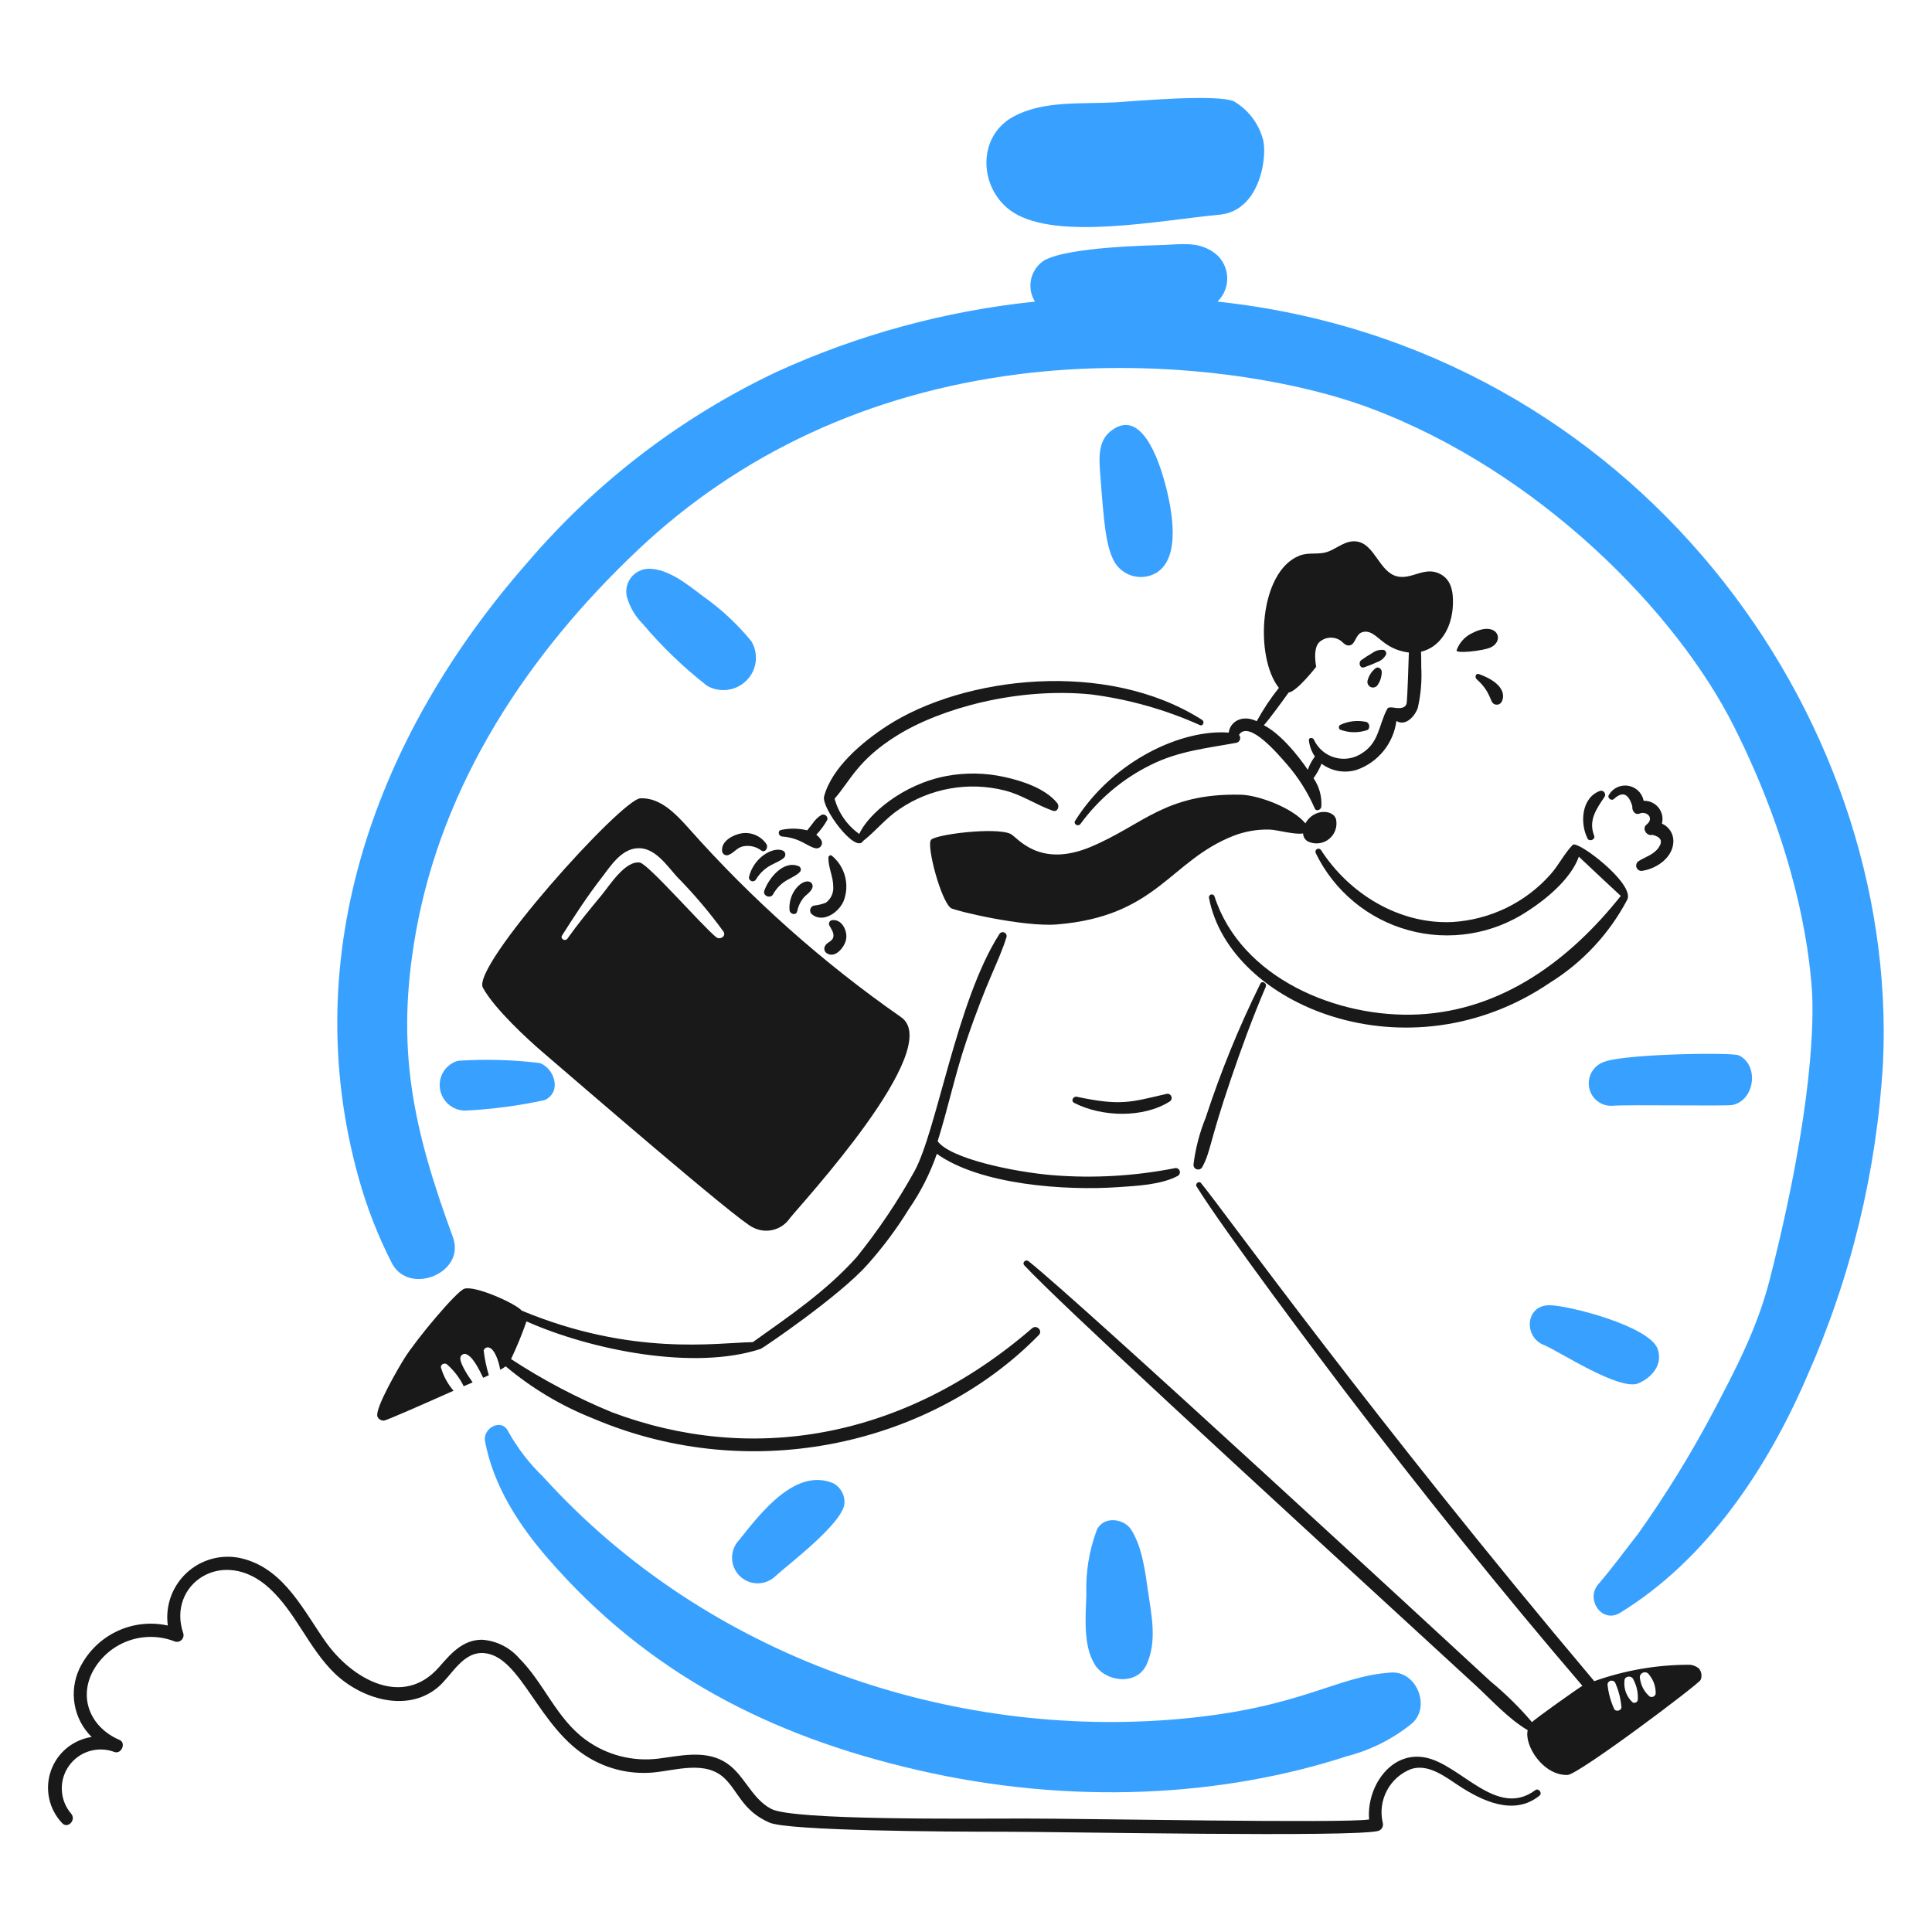 <svg width="58" height="58" viewBox="0 0 58 58" fill="none" xmlns="http://www.w3.org/2000/svg">
<g id="people-rushing">
<path id="Vector" d="M36.09 35.042C36.351 34.562 36.289 34.343 36.945 32.415C37.264 31.476 37.606 30.539 37.998 29.627C38.044 29.519 37.889 29.424 37.836 29.532C37.194 30.83 36.647 32.172 36.197 33.549C36.011 34.005 35.887 34.484 35.828 34.974C35.83 35.004 35.84 35.033 35.859 35.057C35.878 35.08 35.904 35.097 35.934 35.105C35.963 35.112 35.994 35.11 36.022 35.099C36.05 35.088 36.074 35.068 36.09 35.042Z" fill="#191919"/>
<path id="Vector_2" d="M35.017 32.84C33.929 33.093 33.642 33.204 32.324 32.925C32.217 32.903 32.139 33.054 32.248 33.11C33.074 33.533 34.312 33.574 35.115 33.068C35.14 33.052 35.159 33.028 35.168 32.999C35.177 32.971 35.175 32.94 35.164 32.912C35.152 32.885 35.131 32.862 35.104 32.849C35.077 32.836 35.046 32.832 35.017 32.84Z" fill="#191919"/>
<path id="Vector_3" d="M39.657 25.518C39.644 25.499 39.624 25.485 39.602 25.48C39.579 25.475 39.555 25.478 39.535 25.49C39.515 25.502 39.5 25.521 39.494 25.543C39.487 25.565 39.489 25.589 39.499 25.61C39.772 26.174 40.163 26.672 40.645 27.072C41.127 27.472 41.689 27.764 42.294 27.928C42.898 28.093 43.531 28.125 44.149 28.024C44.767 27.923 45.356 27.69 45.877 27.342C46.422 26.989 47.16 26.385 47.398 25.718C47.58 25.892 48.649 26.893 48.657 26.896C47.136 28.81 45.114 30.325 42.589 30.454C40.17 30.576 37.253 29.377 36.458 26.904C36.45 26.885 36.435 26.869 36.416 26.859C36.398 26.85 36.376 26.848 36.356 26.853C36.335 26.859 36.318 26.872 36.306 26.89C36.295 26.907 36.291 26.929 36.294 26.95C36.898 30.185 42.262 32.4 46.525 29.505C47.51 28.894 48.313 28.031 48.853 27.006C49.082 26.53 47.358 25.216 47.215 25.363C46.962 25.622 46.799 25.965 46.557 26.238C46.184 26.663 45.729 27.009 45.221 27.256C44.712 27.503 44.159 27.647 43.595 27.68C42.005 27.753 40.503 26.832 39.657 25.518Z" fill="#191919"/>
<path id="Vector_4" d="M47.858 25.09C47.677 24.622 47.926 24.285 48.174 23.915C48.185 23.895 48.19 23.872 48.188 23.849C48.185 23.826 48.177 23.804 48.163 23.785C48.149 23.767 48.13 23.753 48.108 23.745C48.086 23.738 48.062 23.736 48.04 23.741C47.47 23.942 47.427 24.716 47.66 25.174C47.713 25.279 47.901 25.204 47.858 25.09Z" fill="#191919"/>
<path id="Vector_5" d="M48.458 23.98C48.712 23.748 48.894 23.824 49.004 24.208C48.985 24.322 49.081 24.482 49.22 24.424C49.428 24.337 49.682 24.555 49.427 24.758C49.282 24.874 49.44 25.116 49.606 25.062C49.864 25.126 49.925 25.251 49.795 25.443C49.649 25.658 49.396 25.722 49.195 25.85C49.163 25.87 49.138 25.901 49.127 25.937C49.115 25.973 49.116 26.013 49.131 26.048C49.146 26.083 49.173 26.112 49.207 26.129C49.241 26.146 49.28 26.15 49.317 26.14C49.748 26.073 50.239 25.728 50.236 25.245C50.235 25.134 50.203 25.026 50.141 24.934C50.08 24.842 49.994 24.77 49.892 24.726C49.913 24.643 49.916 24.557 49.898 24.474C49.88 24.39 49.843 24.312 49.79 24.246C49.736 24.179 49.668 24.126 49.591 24.09C49.513 24.055 49.429 24.038 49.344 24.041C49.322 23.928 49.267 23.825 49.185 23.744C49.103 23.664 48.998 23.61 48.885 23.59C48.772 23.571 48.656 23.586 48.551 23.634C48.447 23.682 48.36 23.761 48.302 23.86C48.237 23.955 48.38 24.061 48.458 23.98Z" fill="#191919"/>
<path id="Vector_6" d="M32.277 24.639C32.212 24.742 32.369 24.829 32.438 24.733C32.989 23.98 33.714 23.372 34.551 22.961C35.385 22.545 36.233 22.462 37.129 22.297C37.152 22.29 37.173 22.276 37.19 22.259C37.207 22.241 37.22 22.22 37.226 22.197C37.233 22.173 37.234 22.148 37.228 22.125C37.223 22.101 37.212 22.079 37.196 22.06C37.5 21.59 38.422 22.706 38.619 22.927C38.971 23.328 39.258 23.781 39.47 24.27C39.517 24.377 39.657 24.308 39.667 24.217C39.688 23.913 39.605 23.612 39.433 23.362C39.531 23.227 39.612 23.081 39.674 22.927C39.824 23.04 39.999 23.115 40.184 23.147C40.369 23.178 40.559 23.165 40.739 23.108C41.051 22.997 41.327 22.801 41.536 22.542C41.745 22.284 41.878 21.973 41.921 21.644C42.215 21.826 42.501 21.458 42.566 21.241C42.655 20.84 42.69 20.428 42.667 20.017C42.667 19.865 42.667 19.713 42.661 19.565C43.212 19.437 43.595 18.88 43.618 18.139C43.629 17.779 43.578 17.402 43.225 17.226C42.761 16.994 42.381 17.411 41.938 17.302C41.406 17.171 41.274 16.336 40.733 16.256C40.417 16.209 40.167 16.44 39.897 16.55C39.596 16.673 39.3 16.564 39.005 16.683C37.793 17.17 37.66 19.725 38.393 20.651C38.142 20.964 37.92 21.299 37.728 21.651C37.277 21.438 36.928 21.674 36.887 21.994C35.496 21.885 33.426 22.815 32.277 24.639ZM38.684 20.792C38.945 20.753 39.513 20.016 39.513 20.016C39.513 20.016 39.392 19.443 39.627 19.26C39.712 19.19 39.816 19.149 39.926 19.143C40.035 19.137 40.144 19.165 40.236 19.224C40.312 19.281 40.373 19.365 40.464 19.376C40.701 19.405 40.671 19.036 40.905 18.976C41.322 18.868 41.456 19.489 42.295 19.589C42.295 19.709 42.247 20.995 42.235 21.05C42.235 21.213 42.127 21.279 41.905 21.253C41.76 21.228 41.677 21.224 41.647 21.28C41.39 21.755 41.408 22.28 40.896 22.607C40.778 22.688 40.643 22.742 40.502 22.766C40.361 22.789 40.216 22.782 40.078 22.744C39.94 22.706 39.812 22.639 39.703 22.546C39.594 22.454 39.506 22.339 39.446 22.209C39.417 22.133 39.282 22.133 39.294 22.229C39.314 22.402 39.376 22.568 39.474 22.712C39.382 22.833 39.31 22.967 39.261 23.11C39.245 23.089 38.603 22.111 37.942 21.772C38.099 21.604 38.582 20.937 38.684 20.792Z" fill="#191919"/>
<path id="Vector_7" d="M41.297 20.06C41.178 20.153 41.093 20.284 41.056 20.431C41.046 20.47 41.05 20.511 41.068 20.547C41.086 20.583 41.116 20.611 41.152 20.627C41.189 20.642 41.23 20.644 41.269 20.632C41.307 20.62 41.339 20.595 41.36 20.561C41.44 20.444 41.482 20.306 41.481 20.165C41.478 20.084 41.377 19.998 41.297 20.06Z" fill="#191919"/>
<path id="Vector_8" d="M40.959 20.032C41.086 19.984 41.212 19.939 41.333 19.88C41.393 19.861 41.449 19.831 41.497 19.791C41.544 19.75 41.584 19.701 41.613 19.645C41.62 19.617 41.616 19.587 41.602 19.562C41.588 19.537 41.564 19.518 41.536 19.511C41.416 19.498 41.294 19.531 41.197 19.604C41.084 19.669 40.974 19.74 40.868 19.817C40.766 19.888 40.825 20.083 40.959 20.032Z" fill="#191919"/>
<path id="Vector_9" d="M41.065 21.91C41.08 21.894 41.092 21.874 41.099 21.853C41.106 21.831 41.108 21.809 41.105 21.787C41.102 21.764 41.094 21.743 41.082 21.724C41.07 21.705 41.053 21.689 41.034 21.677C40.761 21.613 40.474 21.645 40.222 21.768C40.205 21.786 40.195 21.809 40.195 21.834C40.195 21.858 40.205 21.882 40.222 21.9C40.492 22.006 40.792 22.009 41.065 21.91Z" fill="#191919"/>
<path id="Vector_10" d="M44.737 19.442C45.187 19.249 44.964 18.614 44.205 19.002C44.095 19.053 43.995 19.125 43.913 19.215C43.831 19.304 43.768 19.41 43.727 19.524C43.7 19.628 44.504 19.542 44.737 19.442Z" fill="#191919"/>
<path id="Vector_11" d="M44.398 20.236C44.304 20.202 44.261 20.331 44.332 20.393C44.767 20.78 44.719 21.061 44.849 21.133C44.887 21.155 44.932 21.161 44.975 21.15C45.017 21.14 45.054 21.113 45.077 21.075C45.181 20.893 45.17 20.515 44.398 20.236Z" fill="#191919"/>
<path id="Vector_12" d="M25.909 25.248C26.29 24.952 26.588 24.565 26.999 24.292C27.456 23.98 27.975 23.769 28.52 23.672C29.064 23.575 29.624 23.595 30.16 23.73C30.681 23.86 31.105 24.163 31.606 24.339C31.751 24.389 31.817 24.205 31.74 24.111C31.381 23.666 30.69 23.444 30.151 23.325C29.58 23.199 28.989 23.189 28.415 23.296C27.11 23.54 26.064 24.436 25.795 25.036C25.433 24.779 25.172 24.405 25.055 23.977C25.523 23.445 25.744 22.819 26.921 22.085C28.249 21.256 30.563 20.628 32.755 20.847C33.885 20.992 34.987 21.303 36.026 21.77C36.118 21.808 36.169 21.663 36.091 21.614C33.235 19.787 28.928 20.3 26.628 21.793C25.899 22.267 24.975 23.034 24.74 23.909C24.648 24.245 25.684 25.639 25.909 25.248Z" fill="#191919"/>
<path id="Vector_13" d="M23.478 25.112C24.029 25.157 24.216 25.402 24.475 25.464C24.506 25.471 24.538 25.47 24.568 25.459C24.598 25.449 24.624 25.43 24.643 25.405C24.662 25.38 24.674 25.349 24.677 25.318C24.679 25.286 24.672 25.255 24.657 25.227C24.618 25.161 24.566 25.104 24.505 25.059C24.636 24.925 24.747 24.773 24.837 24.609C24.843 24.585 24.841 24.56 24.833 24.537C24.825 24.514 24.81 24.494 24.791 24.479C24.771 24.464 24.748 24.455 24.724 24.453C24.699 24.452 24.675 24.457 24.654 24.468C24.549 24.535 24.46 24.622 24.392 24.726C24.338 24.792 24.285 24.859 24.234 24.927C23.977 24.865 23.709 24.86 23.45 24.915C23.335 24.939 23.37 25.103 23.478 25.112Z" fill="#191919"/>
<path id="Vector_14" d="M25.326 27.05C25.418 26.814 25.433 26.555 25.369 26.31C25.305 26.066 25.165 25.847 24.97 25.687C24.927 25.655 24.87 25.699 24.869 25.745C24.863 26.04 25.013 26.313 25.014 26.606C25.023 26.7 25.007 26.795 24.969 26.882C24.93 26.968 24.87 27.043 24.794 27.099C24.678 27.145 24.557 27.174 24.433 27.186C24.407 27.193 24.384 27.207 24.365 27.226C24.346 27.245 24.332 27.269 24.325 27.295C24.319 27.32 24.319 27.348 24.326 27.374C24.333 27.4 24.346 27.423 24.366 27.442C24.701 27.728 25.183 27.392 25.326 27.05Z" fill="#191919"/>
<path id="Vector_15" d="M23.932 27.356C23.961 27.218 24.019 27.088 24.104 26.976C24.181 26.869 24.326 26.798 24.379 26.671C24.39 26.65 24.396 26.626 24.396 26.602C24.396 26.578 24.389 26.554 24.377 26.533C24.365 26.512 24.348 26.495 24.327 26.482C24.306 26.47 24.283 26.463 24.259 26.462C24.027 26.439 23.664 26.823 23.702 27.321C23.712 27.448 23.906 27.494 23.932 27.356Z" fill="#191919"/>
<path id="Vector_16" d="M23.989 26.009C23.525 25.802 23.077 26.364 22.945 26.74C22.892 26.893 23.127 26.99 23.206 26.851C23.469 26.387 23.807 26.389 24.01 26.18C24.022 26.168 24.031 26.154 24.036 26.138C24.041 26.122 24.043 26.106 24.041 26.089C24.039 26.073 24.033 26.057 24.024 26.043C24.015 26.03 24.003 26.018 23.989 26.009Z" fill="#191919"/>
<path id="Vector_17" d="M22.487 26.321C22.481 26.347 22.485 26.373 22.497 26.397C22.509 26.42 22.529 26.438 22.553 26.448C22.577 26.459 22.603 26.46 22.628 26.453C22.654 26.446 22.675 26.43 22.69 26.408C22.985 25.929 23.345 25.937 23.54 25.745C23.555 25.729 23.567 25.709 23.572 25.687C23.578 25.665 23.578 25.642 23.572 25.62C23.566 25.598 23.555 25.578 23.539 25.562C23.523 25.546 23.503 25.534 23.482 25.528C23.191 25.423 22.63 25.741 22.487 26.321Z" fill="#191919"/>
<path id="Vector_18" d="M21.855 25.672C22.024 25.616 22.118 25.452 22.294 25.411C22.39 25.389 22.489 25.388 22.585 25.409C22.681 25.429 22.771 25.47 22.849 25.529C22.974 25.622 23.081 25.433 23.001 25.33C22.919 25.212 22.805 25.121 22.672 25.066C22.539 25.01 22.393 24.994 22.252 25.019C22.01 25.061 21.653 25.247 21.677 25.537C21.677 25.558 21.682 25.579 21.692 25.599C21.702 25.618 21.716 25.635 21.733 25.648C21.75 25.661 21.77 25.67 21.792 25.674C21.813 25.678 21.835 25.678 21.855 25.672Z" fill="#191919"/>
<path id="Vector_19" d="M24.822 28.618C25.083 28.788 25.366 28.415 25.402 28.192C25.443 27.949 25.284 27.597 24.992 27.622C24.974 27.623 24.955 27.628 24.939 27.638C24.923 27.648 24.91 27.661 24.9 27.678C24.891 27.694 24.886 27.712 24.886 27.731C24.885 27.75 24.89 27.769 24.899 27.785C24.953 27.89 25.044 28.001 25.017 28.129C24.988 28.271 24.822 28.281 24.765 28.405C24.746 28.441 24.741 28.483 24.752 28.523C24.762 28.562 24.788 28.596 24.822 28.618Z" fill="#191919"/>
<path id="Vector_20" d="M38.101 24.904C38.339 24.907 38.85 25.065 39.12 25.021C39.121 25.072 39.135 25.121 39.162 25.164C39.189 25.207 39.227 25.242 39.272 25.265C39.373 25.311 39.485 25.329 39.596 25.315C39.706 25.302 39.811 25.258 39.898 25.188C39.985 25.118 40.051 25.026 40.088 24.921C40.125 24.816 40.132 24.703 40.109 24.594C40.025 24.299 39.442 24.265 39.189 24.717C38.8 24.248 37.772 23.869 37.252 23.858C34.972 23.805 34.313 24.767 32.744 25.424C31.174 26.08 30.538 25.125 30.333 25.032C29.877 24.825 28.066 25.051 27.947 25.216C27.813 25.403 28.244 27.036 28.546 27.261C28.647 27.337 30.711 27.835 31.731 27.752C34.746 27.505 35.112 25.842 37.037 25.089C37.376 24.959 37.738 24.896 38.101 24.904Z" fill="#191919"/>
<path id="Vector_21" d="M46.093 53.741C44.928 54.605 43.857 52.966 42.784 52.761C41.728 52.56 41.019 53.679 41.102 54.621C40.377 54.743 32.561 54.592 30.762 54.594C28.963 54.596 23.813 54.649 23.155 54.306C22.524 53.976 22.335 53.213 21.719 52.872C21.114 52.537 20.407 52.715 19.764 52.795C18.994 52.891 18.217 52.69 17.589 52.234C16.703 51.594 16.338 50.531 15.579 49.774C15.296 49.452 14.898 49.255 14.47 49.226C13.895 49.226 13.537 49.639 13.188 50.04C12.096 51.296 10.561 50.399 9.776 49.289C9.118 48.358 8.558 47.172 7.381 46.818C7.089 46.726 6.778 46.71 6.478 46.77C6.178 46.831 5.898 46.966 5.664 47.164C5.431 47.362 5.251 47.615 5.141 47.901C5.032 48.188 4.996 48.496 5.038 48.8C4.515 48.684 3.968 48.749 3.486 48.984C3.005 49.219 2.617 49.61 2.385 50.093C2.226 50.431 2.176 50.81 2.242 51.177C2.307 51.545 2.485 51.883 2.751 52.145C2.473 52.188 2.212 52.305 1.996 52.485C1.78 52.665 1.617 52.901 1.526 53.167C1.434 53.432 1.417 53.718 1.476 53.993C1.535 54.268 1.668 54.522 1.861 54.726C2.026 54.918 2.299 54.639 2.137 54.449C1.968 54.253 1.869 54.005 1.856 53.746C1.843 53.487 1.917 53.23 2.066 53.018C2.215 52.805 2.43 52.648 2.678 52.572C2.927 52.496 3.193 52.504 3.436 52.596C3.645 52.671 3.795 52.323 3.588 52.234C2.767 51.884 2.354 51.045 2.768 50.209C2.994 49.773 3.374 49.436 3.835 49.265C4.296 49.094 4.804 49.1 5.26 49.283C5.294 49.292 5.329 49.292 5.363 49.283C5.397 49.274 5.427 49.256 5.452 49.231C5.477 49.206 5.494 49.176 5.504 49.142C5.513 49.108 5.513 49.073 5.504 49.039C4.995 47.576 6.692 46.387 8.096 47.687C8.886 48.418 9.27 49.48 10.041 50.229C10.831 50.996 12.21 51.434 13.141 50.658C13.568 50.301 13.888 49.569 14.54 49.628C15.652 49.728 16.164 51.883 17.692 52.777C18.261 53.114 18.921 53.267 19.58 53.214C20.279 53.155 21.175 52.834 21.753 53.388C22.165 53.784 22.294 54.365 23.1 54.716C23.67 54.963 28.36 54.99 30.08 54.99C32.03 54.99 40.557 55.161 41.374 54.967C41.424 54.952 41.466 54.918 41.492 54.873C41.518 54.828 41.525 54.775 41.512 54.724C41.434 54.396 41.478 54.052 41.636 53.754C41.793 53.456 42.053 53.226 42.368 53.106C42.881 52.944 43.38 53.335 43.783 53.6C44.491 54.066 45.453 54.529 46.218 53.905C46.311 53.83 46.189 53.669 46.093 53.741Z" fill="#191919"/>
<path id="Vector_22" d="M35.298 35.064C34.081 35.306 32.836 35.379 31.599 35.28C30.392 35.178 28.517 34.775 28.149 34.26C28.46 33.271 28.674 32.245 29.009 31.258C29.647 29.375 29.979 28.895 30.217 28.129C30.223 28.102 30.22 28.074 30.208 28.049C30.195 28.024 30.174 28.004 30.148 27.994C30.122 27.983 30.094 27.981 30.067 27.99C30.041 27.998 30.018 28.016 30.003 28.04C28.712 30.051 28.127 33.951 27.445 35.176C26.943 36.078 26.366 36.936 25.718 37.74C24.798 38.766 23.709 39.501 22.6 40.292C21.519 40.309 18.99 40.729 15.662 39.346C15.493 39.139 14.267 38.585 13.94 38.689C13.703 38.765 12.494 40.21 12.131 40.793C12.001 41.002 11.249 42.27 11.33 42.525C11.346 42.563 11.373 42.596 11.409 42.617C11.444 42.639 11.485 42.65 11.526 42.647C11.597 42.647 12.822 42.105 13.616 41.751C13.44 41.547 13.31 41.307 13.236 41.048C13.228 40.957 13.338 40.913 13.408 40.95C13.622 41.135 13.797 41.361 13.921 41.616C13.928 41.613 13.947 41.604 14.189 41.5C14.04 41.291 13.779 40.891 13.824 40.742C13.832 40.714 13.849 40.689 13.872 40.672C13.896 40.654 13.924 40.644 13.954 40.644C14.175 40.67 14.391 41.127 14.505 41.362C14.563 41.337 14.619 41.311 14.675 41.285C14.602 41.043 14.55 40.795 14.52 40.544C14.529 40.511 14.551 40.483 14.581 40.466C14.61 40.449 14.646 40.445 14.679 40.454C14.85 40.499 14.976 40.87 15.016 41.121C15.074 41.092 15.13 41.058 15.181 41.018C15.966 41.678 16.852 42.207 17.806 42.584C22.651 44.646 28.037 43.301 31.184 40.081C31.314 39.946 31.12 39.756 30.981 39.878C27.105 43.23 22.531 43.964 18.366 42.395C17.31 41.96 16.297 41.426 15.342 40.8C15.517 40.432 15.672 40.054 15.806 39.669C17.733 40.528 20.84 41.157 22.84 40.493C22.902 40.471 25.186 38.923 26.035 37.971C26.5 37.452 26.918 36.892 27.284 36.298C27.638 35.786 27.921 35.228 28.125 34.639C29.426 35.57 31.973 35.749 33.563 35.639C34.126 35.6 34.856 35.571 35.364 35.298C35.387 35.283 35.404 35.261 35.414 35.236C35.424 35.211 35.425 35.183 35.418 35.157C35.41 35.13 35.395 35.107 35.373 35.09C35.352 35.074 35.325 35.065 35.298 35.064Z" fill="#191919"/>
<path id="Vector_23" d="M51.009 50.096C50.916 50.014 50.794 49.971 50.67 49.977C49.713 49.982 48.763 50.148 47.861 50.47C41.24 42.619 36.705 36.3 36.055 35.516C35.993 35.44 35.871 35.537 35.922 35.618C36.734 36.934 39.7 40.877 40.371 41.759C42.626 44.72 45.098 47.804 47.505 50.609C47.44 50.638 46.069 51.607 45.992 51.701C45.616 51.259 45.202 50.851 44.755 50.483C43.366 49.201 32.372 39.044 30.878 37.863C30.791 37.794 30.673 37.902 30.753 37.989C31.831 39.14 36.832 43.742 44.287 50.584C44.785 51.041 45.276 51.595 45.863 51.942C45.754 52.392 46.317 53.305 47.058 53.286C47.384 53.278 51.013 50.548 51.053 50.433C51.077 50.378 51.085 50.318 51.077 50.259C51.069 50.2 51.046 50.144 51.009 50.096ZM48.677 51.267C48.671 51.288 48.659 51.306 48.644 51.322C48.628 51.337 48.609 51.347 48.588 51.353C48.567 51.359 48.545 51.359 48.524 51.353C48.502 51.348 48.483 51.337 48.467 51.322C48.361 51.096 48.292 50.854 48.263 50.605C48.255 50.574 48.26 50.541 48.276 50.514C48.293 50.487 48.319 50.467 48.349 50.458C48.38 50.45 48.413 50.454 48.441 50.469C48.469 50.484 48.49 50.509 48.499 50.54C48.598 50.771 48.659 51.016 48.678 51.267H48.677ZM49.165 51.045C49.16 51.06 49.153 51.074 49.142 51.086C49.132 51.097 49.118 51.106 49.104 51.112C49.089 51.118 49.074 51.121 49.058 51.12C49.042 51.119 49.027 51.115 49.013 51.107C48.925 51.027 48.858 50.928 48.815 50.817C48.772 50.706 48.755 50.587 48.766 50.469C48.759 50.303 48.998 50.288 49.041 50.432C49.14 50.62 49.183 50.833 49.166 51.045H49.165ZM49.703 50.853C49.698 50.872 49.689 50.889 49.677 50.903C49.664 50.917 49.648 50.928 49.631 50.936C49.613 50.943 49.594 50.946 49.575 50.945C49.556 50.944 49.538 50.938 49.522 50.929C49.366 50.794 49.265 50.608 49.236 50.404C49.223 50.368 49.225 50.328 49.241 50.293C49.257 50.258 49.285 50.23 49.321 50.215C49.356 50.2 49.396 50.199 49.432 50.212C49.468 50.226 49.498 50.252 49.515 50.286C49.645 50.446 49.713 50.648 49.704 50.853H49.703Z" fill="#191919"/>
<path id="Vector_24" d="M27.051 30.536C24.712 28.906 22.575 27.006 20.683 24.874C20.288 24.431 19.818 23.938 19.225 23.966C18.652 23.994 14.147 29.006 14.496 29.65C14.844 30.294 15.9 31.251 16.247 31.549C17.376 32.517 22.157 36.655 22.598 36.845C22.785 36.945 23.002 36.973 23.208 36.922C23.414 36.871 23.594 36.746 23.713 36.571C24.038 36.155 28.386 31.465 27.051 30.536ZM21.499 28.134C21.067 27.783 19.457 25.932 19.208 25.895C18.77 25.83 18.309 26.571 18.058 26.876C17.707 27.299 17.354 27.728 17.035 28.178C16.967 28.274 16.809 28.186 16.874 28.083C17.251 27.488 17.63 26.905 18.063 26.347C18.332 25.996 18.645 25.496 19.133 25.464C19.655 25.43 20.017 25.982 20.322 26.319C20.827 26.832 21.294 27.382 21.718 27.965C21.814 28.107 21.612 28.226 21.499 28.134Z" fill="#191919"/>
<path id="Vector_25" d="M36.55 9.054C36.656 8.951 36.738 8.824 36.787 8.685C36.837 8.545 36.854 8.396 36.836 8.249C36.819 8.102 36.768 7.961 36.687 7.836C36.606 7.712 36.498 7.608 36.371 7.533C35.927 7.258 35.458 7.332 34.966 7.353C34.586 7.369 32.093 7.402 31.348 7.817C31.148 7.946 31.007 8.148 30.955 8.38C30.903 8.611 30.945 8.854 31.07 9.055C28.385 9.332 25.762 10.046 23.307 11.168C20.45 12.522 17.91 14.463 15.854 16.864C11.308 22.031 8.888 28.622 10.765 35.357C11.01 36.241 11.344 37.098 11.761 37.915C12.272 38.913 13.992 38.22 13.597 37.142C12.39 33.854 11.869 31.467 12.482 28.003C13.276 23.518 15.845 19.63 19.157 16.503C22.199 13.629 26.065 11.81 30.572 11.235C34.591 10.723 38.656 11.316 41.176 12.268C46.205 14.168 50.317 18.354 52.051 21.802C53.893 25.463 54.306 28.374 54.396 29.743C54.445 30.479 54.472 33.136 53.136 38.385C52.759 39.864 52.127 41.068 51.403 42.44C50.741 43.687 49.998 44.889 49.181 46.04C48.781 46.548 48.404 47.072 47.98 47.561C47.594 48.007 48.086 48.757 48.64 48.416C51.236 46.821 53.048 44.097 54.239 41.342C55.567 38.357 56.343 35.156 56.53 31.894C57.011 21.44 49.073 10.396 36.55 9.054Z" fill="#38A1FF"/>
<path id="Vector_26" d="M41.764 50.211C40.108 50.314 39.08 51.279 35.388 51.606C28.61 52.206 21.27 49.813 16.303 44.332C15.889 43.933 15.537 43.475 15.257 42.974C15.061 42.56 14.488 42.869 14.561 43.266C14.812 44.607 15.572 45.778 16.455 46.794C19.43 50.222 23.116 52.116 27.54 53.137C32.169 54.205 36.69 53.94 40.436 52.723C41.152 52.539 41.82 52.202 42.394 51.734C42.957 51.231 42.527 50.163 41.764 50.211Z" fill="#38A1FF"/>
<path id="Vector_27" d="M21.096 17.893C20.645 17.551 20.057 17.068 19.469 17.074C19.366 17.077 19.265 17.102 19.174 17.149C19.082 17.196 19.002 17.263 18.94 17.345C18.878 17.427 18.835 17.522 18.814 17.622C18.794 17.723 18.797 17.828 18.822 17.927C18.91 18.231 19.073 18.507 19.296 18.73C19.873 19.414 20.52 20.036 21.225 20.587C21.411 20.694 21.628 20.737 21.841 20.709C22.054 20.682 22.252 20.585 22.405 20.434C22.56 20.283 22.659 20.084 22.686 19.87C22.714 19.656 22.668 19.439 22.558 19.253C22.135 18.735 21.643 18.277 21.096 17.893Z" fill="#38A1FF"/>
<path id="Vector_28" d="M33.399 16.754C33.449 16.875 33.525 16.985 33.621 17.075C33.717 17.164 33.831 17.233 33.955 17.275C34.08 17.317 34.212 17.331 34.343 17.318C34.473 17.305 34.6 17.264 34.713 17.197C35.456 16.747 35.197 15.329 34.971 14.493C34.797 13.855 34.257 12.173 33.316 12.966C32.966 13.261 32.993 13.769 33.026 14.184C33.138 15.692 33.197 16.303 33.399 16.754Z" fill="#38A1FF"/>
<path id="Vector_29" d="M48.365 33.197C48.955 33.156 51.809 33.212 52.007 33.173C52.676 33.041 52.822 31.982 52.202 31.683C52.002 31.586 48.833 31.638 48.186 31.868C48.03 31.914 47.895 32.014 47.806 32.15C47.717 32.286 47.68 32.45 47.701 32.611C47.721 32.773 47.8 32.921 47.922 33.029C48.045 33.137 48.202 33.197 48.365 33.197Z" fill="#38A1FF"/>
<path id="Vector_30" d="M49.184 41.529C49.58 41.363 49.927 40.974 49.767 40.503C49.531 39.811 47.079 39.183 46.512 39.184C45.787 39.185 45.736 40.141 46.35 40.379C46.762 40.54 48.617 41.768 49.184 41.529Z" fill="#38A1FF"/>
<path id="Vector_31" d="M32.613 47.873C32.592 48.529 32.511 49.394 32.864 49.968C33.191 50.5 34.129 50.613 34.423 49.968C34.739 49.276 34.571 48.5 34.465 47.771C34.376 47.162 34.294 46.463 33.965 45.93C33.747 45.578 33.124 45.502 32.927 45.93C32.695 46.551 32.589 47.211 32.613 47.873Z" fill="#38A1FF"/>
<path id="Vector_32" d="M23.281 47.316C23.625 46.992 25.373 45.687 25.352 45.097C25.353 44.983 25.324 44.871 25.267 44.772C25.21 44.673 25.128 44.591 25.029 44.534C23.884 44.036 22.822 45.439 22.193 46.229C22.053 46.374 21.975 46.568 21.977 46.77C21.978 46.972 22.059 47.165 22.202 47.307C22.345 47.45 22.538 47.531 22.74 47.533C22.941 47.534 23.136 47.456 23.281 47.316Z" fill="#38A1FF"/>
<path id="Vector_33" d="M16.353 33.025C16.875 32.783 16.647 32.077 16.208 31.913C15.393 31.814 14.571 31.791 13.752 31.845C13.575 31.894 13.422 32.006 13.322 32.16C13.221 32.314 13.181 32.499 13.207 32.681C13.233 32.862 13.323 33.028 13.46 33.149C13.597 33.27 13.772 33.338 13.955 33.341C14.762 33.303 15.564 33.197 16.353 33.025Z" fill="#38A1FF"/>
<path id="Vector_34" d="M30.424 6.38C31.755 7.221 34.781 6.62 36.612 6.445C37.871 6.325 38.057 4.607 37.909 4.163C37.777 3.698 37.473 3.3 37.059 3.051C36.588 2.803 33.891 3.051 33.474 3.073C32.476 3.128 31.321 3.012 30.424 3.501C29.286 4.118 29.401 5.732 30.424 6.38Z" fill="#38A1FF"/>
</g>
</svg>
